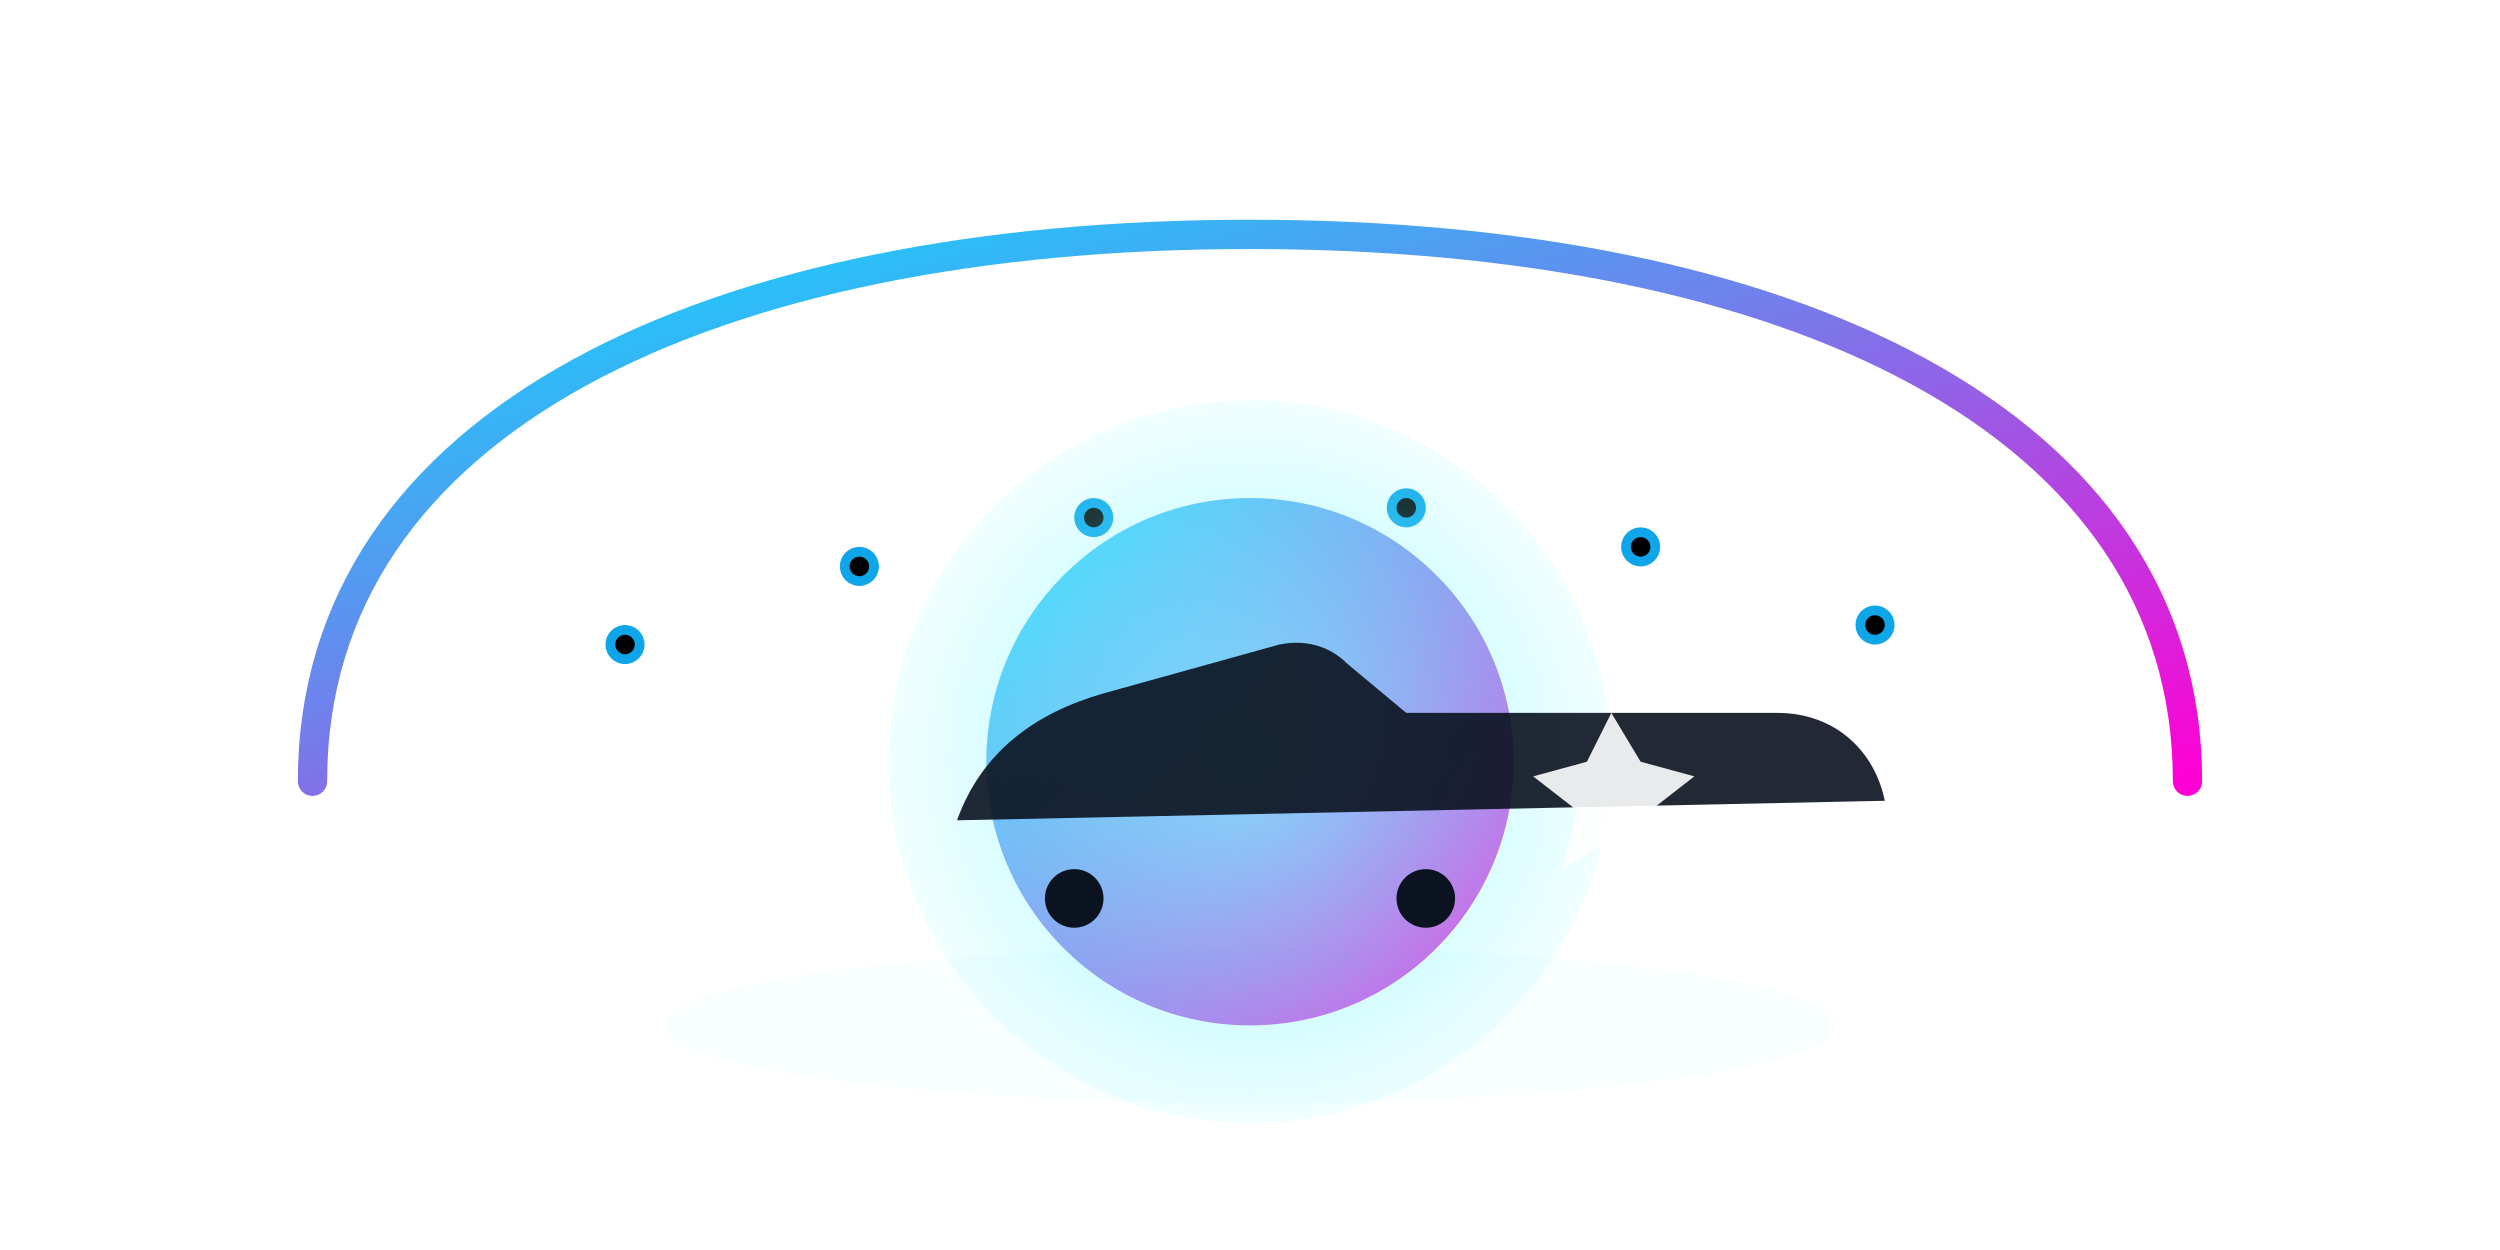 <svg width="512" height="256" viewBox="0 0 512 256" xmlns="http://www.w3.org/2000/svg">
  <defs>
    <linearGradient id="neon" x1="0" y1="0" x2="1" y2="1">
      <stop offset="0" stop-color="#00E5FF"/>
      <stop offset="1" stop-color="#FF00D4"/>
    </linearGradient>
    <radialGradient id="halo" cx="50%" cy="50%" r="60%">
      <stop offset="0" stop-color="#7DF9FF" stop-opacity="0.7"/>
      <stop offset="1" stop-color="#7DF9FF" stop-opacity="0"/>
    </radialGradient>
    <filter id="blurGlow" x="-50%" y="-50%" width="200%" height="200%">
      <feGaussianBlur in="SourceGraphic" stdDeviation="6"/>
    </filter>
  </defs>

  <!-- Cinematic arc (film strip) -->
  <path d="M64 160c0-74 82-112 192-112s192 38 192 112" fill="none" stroke="url(#neon)" stroke-width="6" stroke-linecap="round"/>
  <!-- Perforations on the film strip -->
  <g stroke="#0EA5E9" stroke-width="2">
    <circle cx="128" cy="132" r="3"/>
    <circle cx="176" cy="116" r="3"/>
    <circle cx="224" cy="106" r="3"/>
    <circle cx="288" cy="104" r="3"/>
    <circle cx="336" cy="112" r="3"/>
    <circle cx="384" cy="128" r="3"/>
  </g>

  <!-- Core badge with halo -->
  <circle cx="256" cy="156" r="54" fill="url(#neon)" opacity="0.85"/>
  <circle cx="256" cy="156" r="74" fill="url(#halo)"/>

  <!-- Futuristic ride glyph (hover car + star) -->
  <path d="M196 168c5-14 16-22 30-26l36-10c5-1 10 0 14 4l12 10h76c12 0 20 8 22 18" fill="#0B1220" opacity="0.9"/>
  <circle cx="220" cy="184" r="6" fill="#0B1220"/>
  <circle cx="292" cy="184" r="6" fill="#0B1220"/>
  <path d="M330 146l6 10 11 3-9 7 2 12-10-6-10 6 3-12-9-7 11-3 5-10z" fill="#FFFFFF" opacity="0.9"/>

  <!-- Soft glow under badge -->
  <ellipse cx="256" cy="210" rx="120" ry="16" fill="#00E5FF" opacity="0.15" filter="url(#blurGlow)"/>
</svg>


